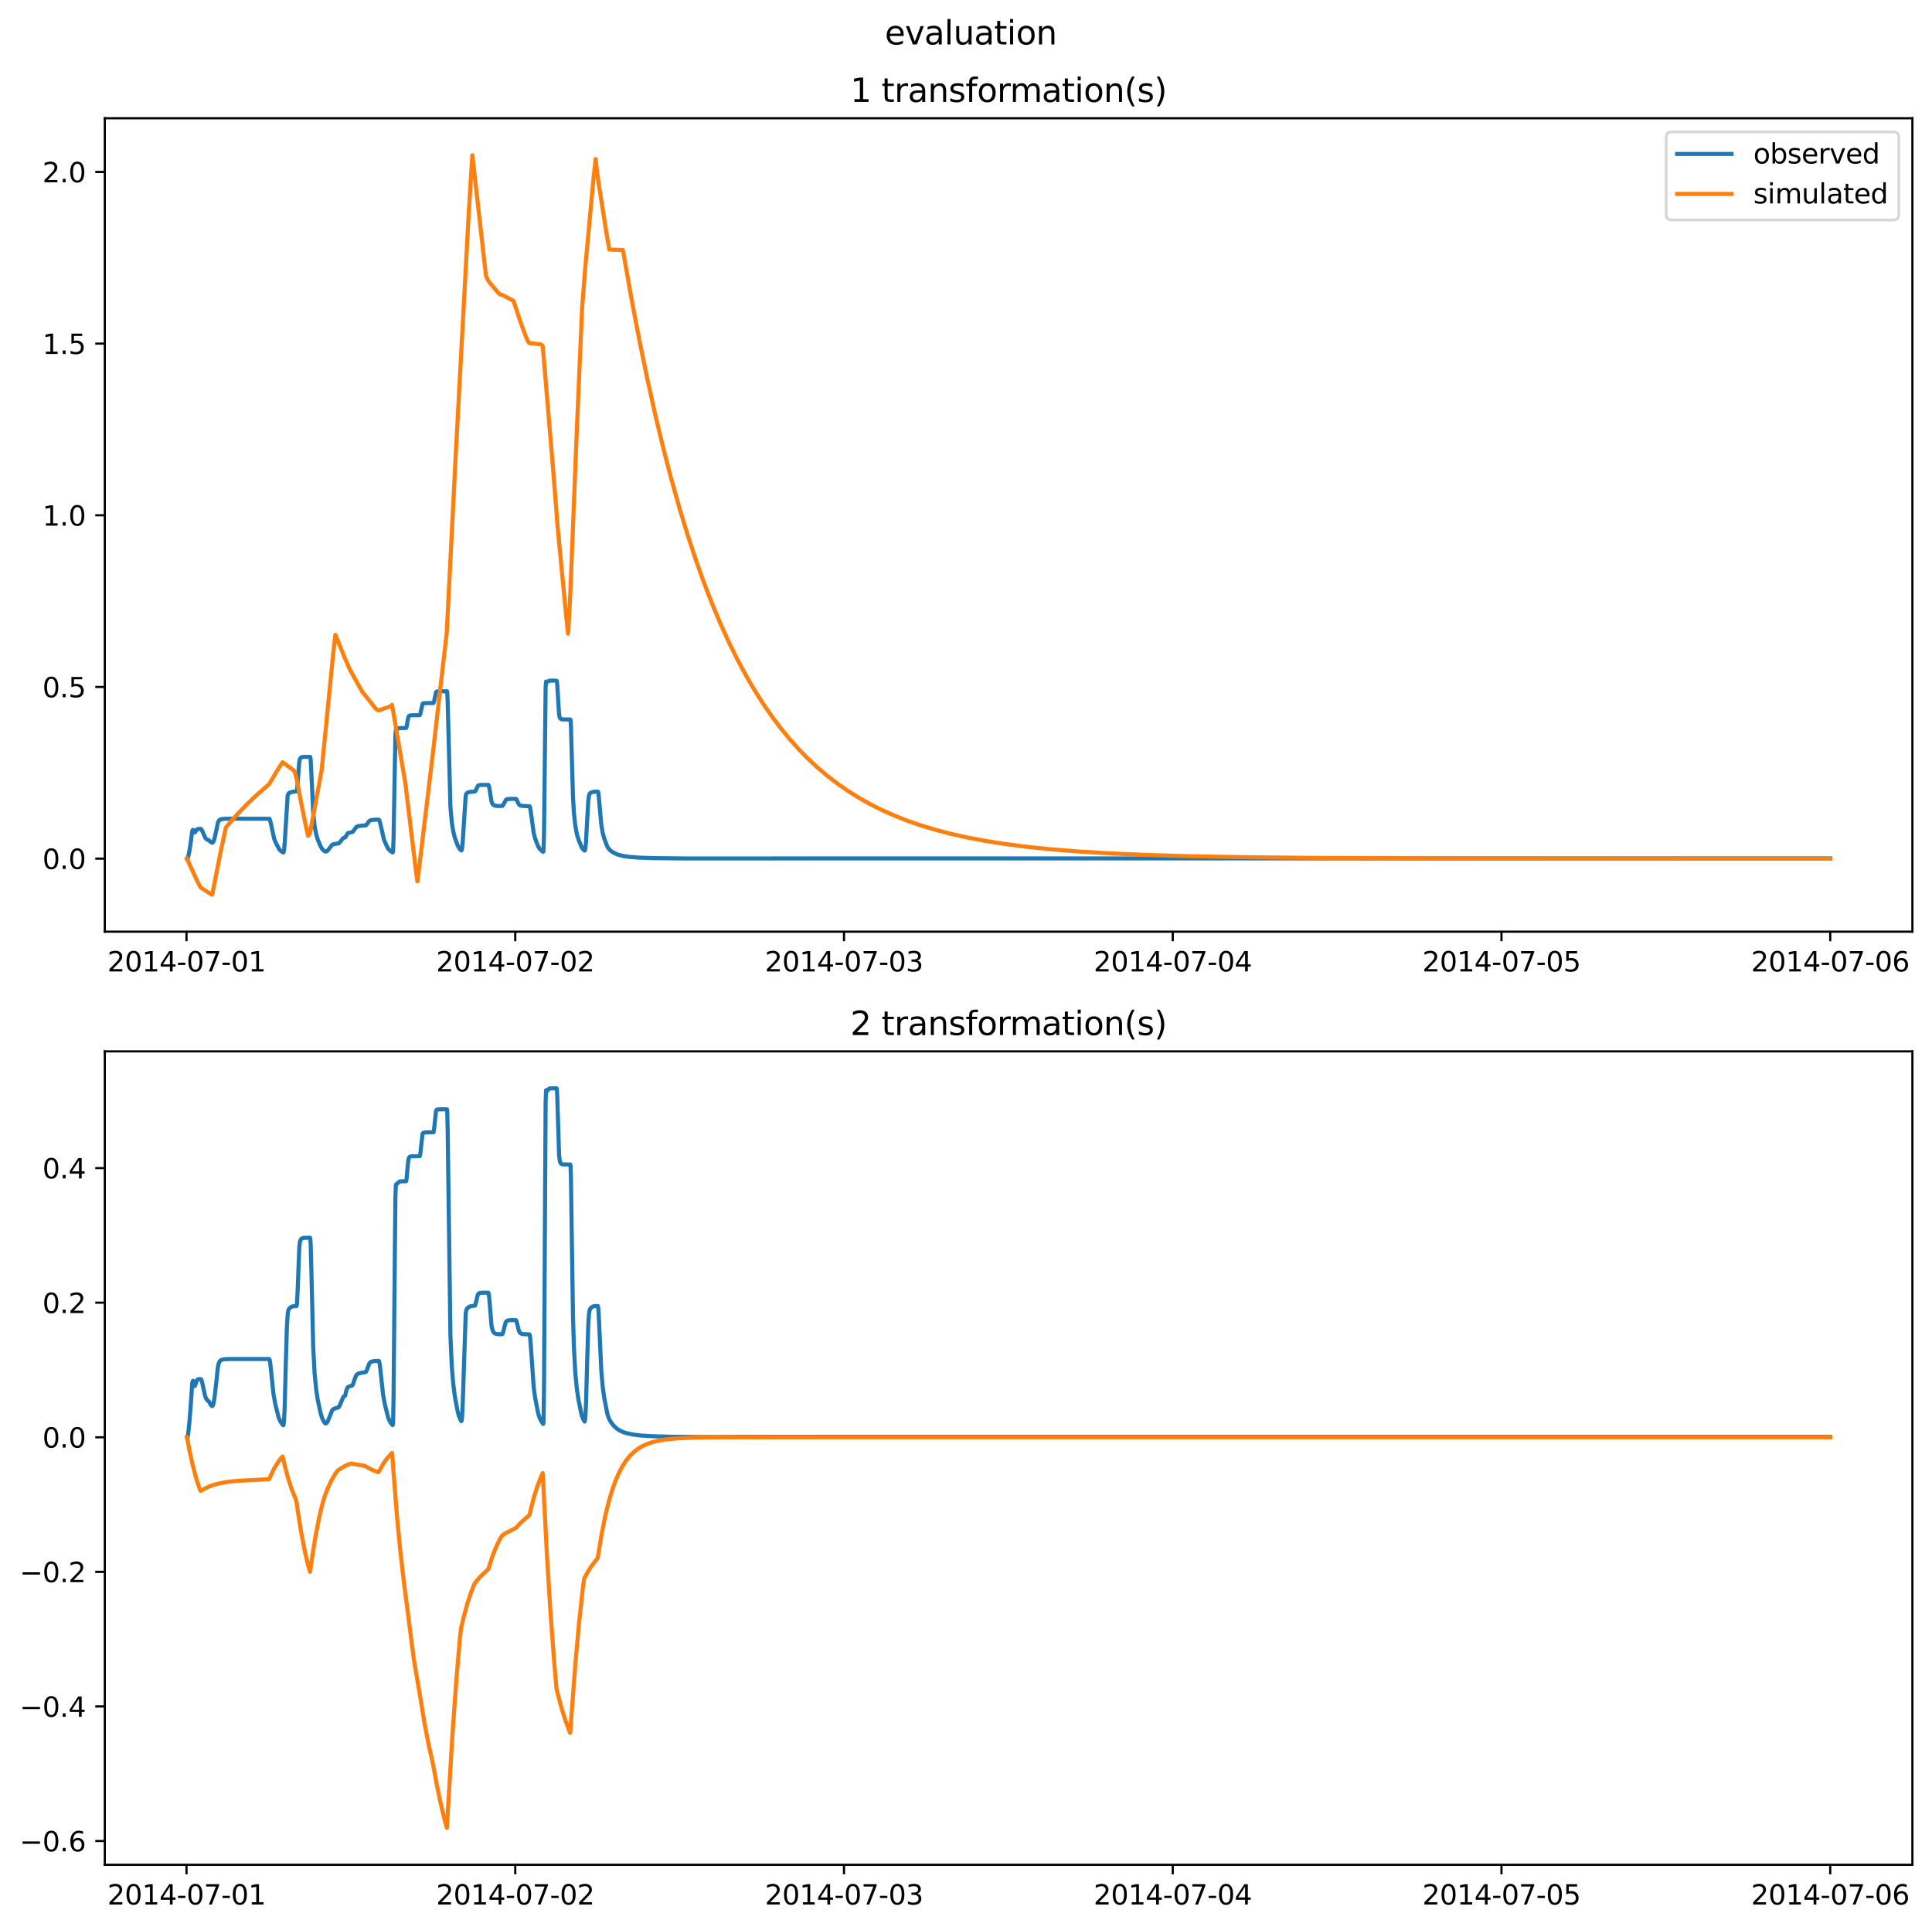 <?xml version="1.0" encoding="utf-8" standalone="no"?>
<!DOCTYPE svg PUBLIC "-//W3C//DTD SVG 1.1//EN"
  "http://www.w3.org/Graphics/SVG/1.1/DTD/svg11.dtd">
<svg xmlns:xlink="http://www.w3.org/1999/xlink" width="709.436pt" height="708.798pt" viewBox="0 0 709.436 708.798" xmlns="http://www.w3.org/2000/svg" version="1.1">
 <defs>
  <style type="text/css">*{stroke-linejoin: round; stroke-linecap: butt}</style>
 </defs>
 <g id="figure_1">
  <g id="patch_1">
   <path d="M 0 708.798 
L 709.436 708.798 
L 709.436 0 
L 0 0 
z
" style="fill: #ffffff"/>
  </g>
  <g id="axes_1">
   <g id="patch_2">
    <path d="M 38.483 342.2 
L 702.236 342.2 
L 702.236 43.44 
L 38.483 43.44 
z
" style="fill: #ffffff"/>
   </g>
   <g id="matplotlib.axis_1">
    <g id="xtick_1">
     <g id="line2d_1">
      <defs>
       <path id="m467fb82756" d="M 0 0 
L 0 3.5 
" style="stroke: #000000; stroke-width: 0.8"/>
      </defs>
      <g>
       <use xlink:href="#m467fb82756" x="68.486" y="342.2" style="stroke: #000000; stroke-width: 0.8"/>
      </g>
     </g>
     <g id="text_1">
      <!-- 2014-07-01 -->
      <g transform="translate(39.428 356.798) scale(0.1 -0.1)">
       <defs>
        <path id="DejaVuSans-32" d="M 1228 531 
L 3431 531 
L 3431 0 
L 469 0 
L 469 531 
Q 828 903 1448 1529 
Q 2069 2156 2228 2338 
Q 2531 2678 2651 2914 
Q 2772 3150 2772 3378 
Q 2772 3750 2511 3984 
Q 2250 4219 1831 4219 
Q 1534 4219 1204 4116 
Q 875 4013 500 3803 
L 500 4441 
Q 881 4594 1212 4672 
Q 1544 4750 1819 4750 
Q 2544 4750 2975 4387 
Q 3406 4025 3406 3419 
Q 3406 3131 3298 2873 
Q 3191 2616 2906 2266 
Q 2828 2175 2409 1742 
Q 1991 1309 1228 531 
z
" transform="scale(0.016)"/>
        <path id="DejaVuSans-30" d="M 2034 4250 
Q 1547 4250 1301 3770 
Q 1056 3291 1056 2328 
Q 1056 1369 1301 889 
Q 1547 409 2034 409 
Q 2525 409 2770 889 
Q 3016 1369 3016 2328 
Q 3016 3291 2770 3770 
Q 2525 4250 2034 4250 
z
M 2034 4750 
Q 2819 4750 3233 4129 
Q 3647 3509 3647 2328 
Q 3647 1150 3233 529 
Q 2819 -91 2034 -91 
Q 1250 -91 836 529 
Q 422 1150 422 2328 
Q 422 3509 836 4129 
Q 1250 4750 2034 4750 
z
" transform="scale(0.016)"/>
        <path id="DejaVuSans-31" d="M 794 531 
L 1825 531 
L 1825 4091 
L 703 3866 
L 703 4441 
L 1819 4666 
L 2450 4666 
L 2450 531 
L 3481 531 
L 3481 0 
L 794 0 
L 794 531 
z
" transform="scale(0.016)"/>
        <path id="DejaVuSans-34" d="M 2419 4116 
L 825 1625 
L 2419 1625 
L 2419 4116 
z
M 2253 4666 
L 3047 4666 
L 3047 1625 
L 3713 1625 
L 3713 1100 
L 3047 1100 
L 3047 0 
L 2419 0 
L 2419 1100 
L 313 1100 
L 313 1709 
L 2253 4666 
z
" transform="scale(0.016)"/>
        <path id="DejaVuSans-2d" d="M 313 2009 
L 1997 2009 
L 1997 1497 
L 313 1497 
L 313 2009 
z
" transform="scale(0.016)"/>
        <path id="DejaVuSans-37" d="M 525 4666 
L 3525 4666 
L 3525 4397 
L 1831 0 
L 1172 0 
L 2766 4134 
L 525 4134 
L 525 4666 
z
" transform="scale(0.016)"/>
       </defs>
       <use xlink:href="#DejaVuSans-32"/>
       <use xlink:href="#DejaVuSans-30" x="63.623"/>
       <use xlink:href="#DejaVuSans-31" x="127.246"/>
       <use xlink:href="#DejaVuSans-34" x="190.869"/>
       <use xlink:href="#DejaVuSans-2d" x="254.492"/>
       <use xlink:href="#DejaVuSans-30" x="290.576"/>
       <use xlink:href="#DejaVuSans-37" x="354.199"/>
       <use xlink:href="#DejaVuSans-2d" x="417.822"/>
       <use xlink:href="#DejaVuSans-30" x="453.906"/>
       <use xlink:href="#DejaVuSans-31" x="517.529"/>
      </g>
     </g>
    </g>
    <g id="xtick_2">
     <g id="line2d_2">
      <g>
       <use xlink:href="#m467fb82756" x="189.202" y="342.2" style="stroke: #000000; stroke-width: 0.8"/>
      </g>
     </g>
     <g id="text_2">
      <!-- 2014-07-02 -->
      <g transform="translate(160.144 356.798) scale(0.1 -0.1)">
       <use xlink:href="#DejaVuSans-32"/>
       <use xlink:href="#DejaVuSans-30" x="63.623"/>
       <use xlink:href="#DejaVuSans-31" x="127.246"/>
       <use xlink:href="#DejaVuSans-34" x="190.869"/>
       <use xlink:href="#DejaVuSans-2d" x="254.492"/>
       <use xlink:href="#DejaVuSans-30" x="290.576"/>
       <use xlink:href="#DejaVuSans-37" x="354.199"/>
       <use xlink:href="#DejaVuSans-2d" x="417.822"/>
       <use xlink:href="#DejaVuSans-30" x="453.906"/>
       <use xlink:href="#DejaVuSans-32" x="517.529"/>
      </g>
     </g>
    </g>
    <g id="xtick_3">
     <g id="line2d_3">
      <g>
       <use xlink:href="#m467fb82756" x="309.918" y="342.2" style="stroke: #000000; stroke-width: 0.8"/>
      </g>
     </g>
     <g id="text_3">
      <!-- 2014-07-03 -->
      <g transform="translate(280.86 356.798) scale(0.1 -0.1)">
       <defs>
        <path id="DejaVuSans-33" d="M 2597 2516 
Q 3050 2419 3304 2112 
Q 3559 1806 3559 1356 
Q 3559 666 3084 287 
Q 2609 -91 1734 -91 
Q 1441 -91 1130 -33 
Q 819 25 488 141 
L 488 750 
Q 750 597 1062 519 
Q 1375 441 1716 441 
Q 2309 441 2620 675 
Q 2931 909 2931 1356 
Q 2931 1769 2642 2001 
Q 2353 2234 1838 2234 
L 1294 2234 
L 1294 2753 
L 1863 2753 
Q 2328 2753 2575 2939 
Q 2822 3125 2822 3475 
Q 2822 3834 2567 4026 
Q 2313 4219 1838 4219 
Q 1578 4219 1281 4162 
Q 984 4106 628 3988 
L 628 4550 
Q 988 4650 1302 4700 
Q 1616 4750 1894 4750 
Q 2613 4750 3031 4423 
Q 3450 4097 3450 3541 
Q 3450 3153 3228 2886 
Q 3006 2619 2597 2516 
z
" transform="scale(0.016)"/>
       </defs>
       <use xlink:href="#DejaVuSans-32"/>
       <use xlink:href="#DejaVuSans-30" x="63.623"/>
       <use xlink:href="#DejaVuSans-31" x="127.246"/>
       <use xlink:href="#DejaVuSans-34" x="190.869"/>
       <use xlink:href="#DejaVuSans-2d" x="254.492"/>
       <use xlink:href="#DejaVuSans-30" x="290.576"/>
       <use xlink:href="#DejaVuSans-37" x="354.199"/>
       <use xlink:href="#DejaVuSans-2d" x="417.822"/>
       <use xlink:href="#DejaVuSans-30" x="453.906"/>
       <use xlink:href="#DejaVuSans-33" x="517.529"/>
      </g>
     </g>
    </g>
    <g id="xtick_4">
     <g id="line2d_4">
      <g>
       <use xlink:href="#m467fb82756" x="430.634" y="342.2" style="stroke: #000000; stroke-width: 0.8"/>
      </g>
     </g>
     <g id="text_4">
      <!-- 2014-07-04 -->
      <g transform="translate(401.576 356.798) scale(0.1 -0.1)">
       <use xlink:href="#DejaVuSans-32"/>
       <use xlink:href="#DejaVuSans-30" x="63.623"/>
       <use xlink:href="#DejaVuSans-31" x="127.246"/>
       <use xlink:href="#DejaVuSans-34" x="190.869"/>
       <use xlink:href="#DejaVuSans-2d" x="254.492"/>
       <use xlink:href="#DejaVuSans-30" x="290.576"/>
       <use xlink:href="#DejaVuSans-37" x="354.199"/>
       <use xlink:href="#DejaVuSans-2d" x="417.822"/>
       <use xlink:href="#DejaVuSans-30" x="453.906"/>
       <use xlink:href="#DejaVuSans-34" x="517.529"/>
      </g>
     </g>
    </g>
    <g id="xtick_5">
     <g id="line2d_5">
      <g>
       <use xlink:href="#m467fb82756" x="551.35" y="342.2" style="stroke: #000000; stroke-width: 0.8"/>
      </g>
     </g>
     <g id="text_5">
      <!-- 2014-07-05 -->
      <g transform="translate(522.292 356.798) scale(0.1 -0.1)">
       <defs>
        <path id="DejaVuSans-35" d="M 691 4666 
L 3169 4666 
L 3169 4134 
L 1269 4134 
L 1269 2991 
Q 1406 3038 1543 3061 
Q 1681 3084 1819 3084 
Q 2600 3084 3056 2656 
Q 3513 2228 3513 1497 
Q 3513 744 3044 326 
Q 2575 -91 1722 -91 
Q 1428 -91 1123 -41 
Q 819 9 494 109 
L 494 744 
Q 775 591 1075 516 
Q 1375 441 1709 441 
Q 2250 441 2565 725 
Q 2881 1009 2881 1497 
Q 2881 1984 2565 2268 
Q 2250 2553 1709 2553 
Q 1456 2553 1204 2497 
Q 953 2441 691 2322 
L 691 4666 
z
" transform="scale(0.016)"/>
       </defs>
       <use xlink:href="#DejaVuSans-32"/>
       <use xlink:href="#DejaVuSans-30" x="63.623"/>
       <use xlink:href="#DejaVuSans-31" x="127.246"/>
       <use xlink:href="#DejaVuSans-34" x="190.869"/>
       <use xlink:href="#DejaVuSans-2d" x="254.492"/>
       <use xlink:href="#DejaVuSans-30" x="290.576"/>
       <use xlink:href="#DejaVuSans-37" x="354.199"/>
       <use xlink:href="#DejaVuSans-2d" x="417.822"/>
       <use xlink:href="#DejaVuSans-30" x="453.906"/>
       <use xlink:href="#DejaVuSans-35" x="517.529"/>
      </g>
     </g>
    </g>
    <g id="xtick_6">
     <g id="line2d_6">
      <g>
       <use xlink:href="#m467fb82756" x="672.066" y="342.2" style="stroke: #000000; stroke-width: 0.8"/>
      </g>
     </g>
     <g id="text_6">
      <!-- 2014-07-06 -->
      <g transform="translate(643.008 356.798) scale(0.1 -0.1)">
       <defs>
        <path id="DejaVuSans-36" d="M 2113 2584 
Q 1688 2584 1439 2293 
Q 1191 2003 1191 1497 
Q 1191 994 1439 701 
Q 1688 409 2113 409 
Q 2538 409 2786 701 
Q 3034 994 3034 1497 
Q 3034 2003 2786 2293 
Q 2538 2584 2113 2584 
z
M 3366 4563 
L 3366 3988 
Q 3128 4100 2886 4159 
Q 2644 4219 2406 4219 
Q 1781 4219 1451 3797 
Q 1122 3375 1075 2522 
Q 1259 2794 1537 2939 
Q 1816 3084 2150 3084 
Q 2853 3084 3261 2657 
Q 3669 2231 3669 1497 
Q 3669 778 3244 343 
Q 2819 -91 2113 -91 
Q 1303 -91 875 529 
Q 447 1150 447 2328 
Q 447 3434 972 4092 
Q 1497 4750 2381 4750 
Q 2619 4750 2861 4703 
Q 3103 4656 3366 4563 
z
" transform="scale(0.016)"/>
       </defs>
       <use xlink:href="#DejaVuSans-32"/>
       <use xlink:href="#DejaVuSans-30" x="63.623"/>
       <use xlink:href="#DejaVuSans-31" x="127.246"/>
       <use xlink:href="#DejaVuSans-34" x="190.869"/>
       <use xlink:href="#DejaVuSans-2d" x="254.492"/>
       <use xlink:href="#DejaVuSans-30" x="290.576"/>
       <use xlink:href="#DejaVuSans-37" x="354.199"/>
       <use xlink:href="#DejaVuSans-2d" x="417.822"/>
       <use xlink:href="#DejaVuSans-30" x="453.906"/>
       <use xlink:href="#DejaVuSans-36" x="517.529"/>
      </g>
     </g>
    </g>
   </g>
   <g id="matplotlib.axis_2">
    <g id="ytick_1">
     <g id="line2d_7">
      <defs>
       <path id="md03dab0f2f" d="M 0 0 
L -3.5 0 
" style="stroke: #000000; stroke-width: 0.8"/>
      </defs>
      <g>
       <use xlink:href="#md03dab0f2f" x="38.483" y="315.36" style="stroke: #000000; stroke-width: 0.8"/>
      </g>
     </g>
     <g id="text_7">
      <!-- 0.0 -->
      <g transform="translate(15.58 319.16) scale(0.1 -0.1)">
       <defs>
        <path id="DejaVuSans-2e" d="M 684 794 
L 1344 794 
L 1344 0 
L 684 0 
L 684 794 
z
" transform="scale(0.016)"/>
       </defs>
       <use xlink:href="#DejaVuSans-30"/>
       <use xlink:href="#DejaVuSans-2e" x="63.623"/>
       <use xlink:href="#DejaVuSans-30" x="95.41"/>
      </g>
     </g>
    </g>
    <g id="ytick_2">
     <g id="line2d_8">
      <g>
       <use xlink:href="#md03dab0f2f" x="38.483" y="252.31" style="stroke: #000000; stroke-width: 0.8"/>
      </g>
     </g>
     <g id="text_8">
      <!-- 0.5 -->
      <g transform="translate(15.58 256.109) scale(0.1 -0.1)">
       <use xlink:href="#DejaVuSans-30"/>
       <use xlink:href="#DejaVuSans-2e" x="63.623"/>
       <use xlink:href="#DejaVuSans-35" x="95.41"/>
      </g>
     </g>
    </g>
    <g id="ytick_3">
     <g id="line2d_9">
      <g>
       <use xlink:href="#md03dab0f2f" x="38.483" y="189.259" style="stroke: #000000; stroke-width: 0.8"/>
      </g>
     </g>
     <g id="text_9">
      <!-- 1.0 -->
      <g transform="translate(15.58 193.059) scale(0.1 -0.1)">
       <use xlink:href="#DejaVuSans-31"/>
       <use xlink:href="#DejaVuSans-2e" x="63.623"/>
       <use xlink:href="#DejaVuSans-30" x="95.41"/>
      </g>
     </g>
    </g>
    <g id="ytick_4">
     <g id="line2d_10">
      <g>
       <use xlink:href="#md03dab0f2f" x="38.483" y="126.209" style="stroke: #000000; stroke-width: 0.8"/>
      </g>
     </g>
     <g id="text_10">
      <!-- 1.5 -->
      <g transform="translate(15.58 130.008) scale(0.1 -0.1)">
       <use xlink:href="#DejaVuSans-31"/>
       <use xlink:href="#DejaVuSans-2e" x="63.623"/>
       <use xlink:href="#DejaVuSans-35" x="95.41"/>
      </g>
     </g>
    </g>
    <g id="ytick_5">
     <g id="line2d_11">
      <g>
       <use xlink:href="#md03dab0f2f" x="38.483" y="63.158" style="stroke: #000000; stroke-width: 0.8"/>
      </g>
     </g>
     <g id="text_11">
      <!-- 2.0 -->
      <g transform="translate(15.58 66.957) scale(0.1 -0.1)">
       <use xlink:href="#DejaVuSans-32"/>
       <use xlink:href="#DejaVuSans-2e" x="63.623"/>
       <use xlink:href="#DejaVuSans-30" x="95.41"/>
      </g>
     </g>
    </g>
   </g>
   <g id="line2d_12">
    <path d="M 68.653 315.36 
L 68.905 315.33 
L 69.073 314.872 
L 69.576 312.39 
L 70.079 309.13 
L 70.582 305.218 
L 70.833 304.788 
L 71.001 304.896 
L 71.42 305.616 
L 71.588 305.736 
L 72.342 304.623 
L 72.845 304.477 
L 73.767 304.463 
L 74.019 304.679 
L 74.438 305.544 
L 75.36 307.69 
L 75.863 308.255 
L 76.45 308.537 
L 76.785 308.707 
L 77.456 309.345 
L 77.959 309.519 
L 78.21 309.357 
L 78.462 308.88 
L 78.797 307.801 
L 79.551 304.444 
L 79.971 302.32 
L 80.306 301.521 
L 80.725 301.093 
L 81.312 300.871 
L 82.402 300.737 
L 85.168 300.698 
L 98.916 300.732 
L 99.084 300.998 
L 99.419 302.259 
L 100.677 308.089 
L 101.264 309.544 
L 102.605 312.048 
L 103.443 312.784 
L 104.03 313.109 
L 104.198 312.823 
L 104.365 311.795 
L 104.617 308.372 
L 105.623 292.326 
L 105.874 291.551 
L 106.293 291.177 
L 107.299 290.851 
L 108.976 290.619 
L 109.144 289.671 
L 109.479 285.107 
L 109.898 279.816 
L 110.15 278.689 
L 110.485 278.263 
L 111.072 278.047 
L 112.078 277.975 
L 113.922 278.027 
L 114.09 279.233 
L 114.341 284.15 
L 115.012 298.44 
L 115.515 303.336 
L 116.102 306.424 
L 116.688 308.389 
L 117.694 310.772 
L 118.281 311.777 
L 118.952 312.472 
L 119.455 312.762 
L 119.874 312.717 
L 120.293 312.44 
L 120.796 311.816 
L 121.886 310.356 
L 122.473 310.066 
L 123.395 309.909 
L 124.401 309.741 
L 124.82 309.305 
L 125.994 307.85 
L 126.497 307.643 
L 126.748 307.57 
L 127.754 305.965 
L 128.425 305.806 
L 129.431 305.602 
L 129.85 305.106 
L 130.856 303.73 
L 131.443 303.46 
L 132.532 303.3 
L 134.377 303.128 
L 134.796 302.628 
L 135.55 301.585 
L 136.053 301.286 
L 136.808 301.127 
L 138.484 301.052 
L 139.155 301.082 
L 139.323 301.335 
L 139.658 302.535 
L 140.999 308.41 
L 141.754 310.157 
L 142.424 311.54 
L 143.011 312.256 
L 143.933 312.975 
L 144.185 313.084 
L 144.269 312.911 
L 144.352 312.244 
L 144.52 307.794 
L 144.855 288.395 
L 145.191 270.327 
L 145.358 268.16 
L 145.526 267.915 
L 145.778 267.857 
L 146.532 267.462 
L 147.454 267.401 
L 149.131 267.377 
L 149.298 266.998 
L 149.634 264.922 
L 149.969 263.308 
L 150.221 262.921 
L 150.64 262.751 
L 151.646 262.696 
L 154.161 262.673 
L 154.328 262.269 
L 155.167 258.471 
L 155.586 258.284 
L 156.592 258.231 
L 159.19 258.21 
L 159.358 257.779 
L 160.113 254.192 
L 160.448 253.968 
L 161.286 253.906 
L 164.136 253.905 
L 164.22 254.112 
L 164.388 257.81 
L 165.394 296.244 
L 165.897 301.992 
L 166.4 305.192 
L 166.987 307.594 
L 167.993 310.39 
L 168.496 311.374 
L 169.166 312.183 
L 169.418 312.347 
L 169.502 312.28 
L 169.669 311.653 
L 169.921 308.977 
L 171.011 292.158 
L 171.262 291.474 
L 171.597 291.185 
L 172.52 290.851 
L 173.609 290.774 
L 174.448 290.683 
L 174.699 290.279 
L 175.537 288.566 
L 175.957 288.371 
L 176.963 288.283 
L 179.31 288.28 
L 179.477 288.519 
L 179.729 289.68 
L 180.483 294.421 
L 180.819 295.221 
L 181.238 295.683 
L 181.825 295.934 
L 182.831 296.047 
L 184.507 296.002 
L 184.759 295.662 
L 185.849 293.682 
L 186.352 293.504 
L 187.441 293.414 
L 189.453 293.424 
L 189.705 293.693 
L 190.208 294.83 
L 190.627 295.537 
L 191.046 295.841 
L 191.717 296.002 
L 193.226 296.067 
L 194.483 296.144 
L 194.651 296.621 
L 194.902 298.126 
L 195.992 306.062 
L 196.495 307.95 
L 197.585 310.826 
L 198.172 311.757 
L 198.842 312.435 
L 199.429 312.86 
L 199.513 312.813 
L 199.597 312.268 
L 199.764 306.119 
L 200.016 283.248 
L 200.351 252.666 
L 200.519 250.324 
L 200.687 250.422 
L 200.854 250.486 
L 201.776 250 
L 203.537 249.977 
L 204.459 250.068 
L 204.627 251.488 
L 205.297 262.468 
L 205.549 263.556 
L 205.884 264.021 
L 206.303 264.186 
L 207.309 264.242 
L 209.405 264.246 
L 209.489 264.378 
L 209.656 266.709 
L 209.992 278.978 
L 210.411 292.832 
L 210.746 298.517 
L 211.249 303.278 
L 211.836 306.378 
L 212.423 308.35 
L 213.596 311.259 
L 214.267 312.107 
L 214.686 312.419 
L 214.77 312.353 
L 214.938 311.725 
L 215.189 309.051 
L 215.608 301.177 
L 216.028 294.131 
L 216.279 292.175 
L 216.531 291.491 
L 216.866 291.182 
L 217.704 290.862 
L 218.71 290.773 
L 219.548 290.78 
L 219.632 290.917 
L 219.8 291.831 
L 220.135 295.5 
L 220.806 302.93 
L 221.309 305.869 
L 221.896 308.047 
L 223.069 311.079 
L 223.74 311.996 
L 224.578 312.715 
L 225.752 313.41 
L 227.093 313.954 
L 228.854 314.399 
L 231.033 314.715 
L 234.554 314.994 
L 240.171 315.178 
L 251.823 315.299 
L 276.05 315.299 
L 304.133 315.285 
L 672.066 315.28 
L 672.066 315.28 
" clip-path="url(#p7f5a922f82)" style="fill: none; stroke: #1f77b4; stroke-width: 1.5; stroke-linecap: square"/>
   </g>
   <g id="line2d_13">
    <path d="M 68.653 315.36 
L 71.755 322.178 
L 73.599 325.923 
L 75.36 327.076 
L 77.875 328.62 
L 78.042 328.044 
L 80.977 313.08 
L 82.905 304.004 
L 83.575 303.167 
L 86.928 299.314 
L 90.366 295.705 
L 93.886 292.335 
L 97.491 289.196 
L 98.832 287.982 
L 102.353 282.095 
L 103.778 279.95 
L 104.701 280.645 
L 108.054 283.098 
L 108.808 285.517 
L 110.904 296.476 
L 113.084 306.99 
L 113.419 306.658 
L 113.754 306.308 
L 113.922 305.524 
L 117.443 286.514 
L 118.113 282.851 
L 122.305 240.56 
L 123.143 233.15 
L 123.395 233.671 
L 126.58 241.605 
L 128.425 245.788 
L 130.101 248.867 
L 133.119 254.252 
L 133.79 255.028 
L 134.544 255.99 
L 137.814 260.066 
L 138.4 260.642 
L 139.071 260.913 
L 143.43 259.396 
L 143.933 258.919 
L 144.017 259.133 
L 145.358 267.04 
L 148.879 287.893 
L 149.718 294.994 
L 152.652 319.121 
L 153.238 323.666 
L 153.322 323.654 
L 159.023 276.134 
L 160.448 263.644 
L 164.053 232.29 
L 164.472 223.998 
L 167.406 165.888 
L 172.1 78.637 
L 173.442 57.02 
L 173.861 60.649 
L 178.388 100.799 
L 178.639 101.726 
L 179.394 103.304 
L 182.914 107.487 
L 183.585 108.126 
L 184.507 108.365 
L 188.531 110.454 
L 191.13 118.262 
L 193.561 124.831 
L 194.315 126.014 
L 195.405 126.108 
L 198.675 126.506 
L 199.261 127.074 
L 199.429 128.748 
L 203.034 171.476 
L 203.872 181.967 
L 204.71 192.955 
L 207.645 223.663 
L 208.567 232.731 
L 208.65 232.458 
L 209.405 218.419 
L 211.668 161.452 
L 213.764 112.779 
L 214.938 97.937 
L 217.872 66.231 
L 218.71 58.394 
L 219.297 63.563 
L 219.8 67.194 
L 222.734 85.813 
L 223.74 91.626 
L 223.991 91.675 
L 228.686 91.813 
L 228.854 92.491 
L 231.788 109.212 
L 234.722 124.678 
L 237.656 138.983 
L 240.59 152.216 
L 243.524 164.455 
L 246.458 175.777 
L 249.476 186.536 
L 252.494 196.466 
L 255.512 205.631 
L 258.53 214.089 
L 261.548 221.895 
L 264.565 229.099 
L 267.667 235.926 
L 270.769 242.212 
L 273.871 248 
L 276.972 253.331 
L 280.158 258.367 
L 283.344 262.994 
L 286.613 267.352 
L 289.882 271.348 
L 293.236 275.101 
L 296.673 278.616 
L 300.193 281.898 
L 303.798 284.956 
L 307.487 287.795 
L 311.343 290.48 
L 315.283 292.954 
L 319.391 295.271 
L 323.666 297.429 
L 328.193 299.462 
L 332.887 301.327 
L 337.917 303.083 
L 343.199 304.691 
L 348.899 306.191 
L 355.019 307.568 
L 361.641 308.825 
L 368.851 309.965 
L 376.815 310.994 
L 385.701 311.913 
L 395.676 312.716 
L 407.161 313.411 
L 420.658 313.999 
L 437.005 314.479 
L 457.627 314.851 
L 485.543 315.118 
L 528.38 315.283 
L 616.235 315.353 
L 672.066 315.359 
L 672.066 315.359 
" clip-path="url(#p7f5a922f82)" style="fill: none; stroke: #ff7f0e; stroke-width: 1.5; stroke-linecap: square"/>
   </g>
   <g id="patch_3">
    <path d="M 38.483 342.2 
L 38.483 43.44 
" style="fill: none; stroke: #000000; stroke-width: 0.8; stroke-linejoin: miter; stroke-linecap: square"/>
   </g>
   <g id="patch_4">
    <path d="M 702.236 342.2 
L 702.236 43.44 
" style="fill: none; stroke: #000000; stroke-width: 0.8; stroke-linejoin: miter; stroke-linecap: square"/>
   </g>
   <g id="patch_5">
    <path d="M 38.483 342.2 
L 702.236 342.2 
" style="fill: none; stroke: #000000; stroke-width: 0.8; stroke-linejoin: miter; stroke-linecap: square"/>
   </g>
   <g id="patch_6">
    <path d="M 38.483 43.44 
L 702.236 43.44 
" style="fill: none; stroke: #000000; stroke-width: 0.8; stroke-linejoin: miter; stroke-linecap: square"/>
   </g>
   <g id="text_12">
    <!-- 1 transformation(s) -->
    <g transform="translate(312.245 37.44) scale(0.12 -0.12)">
     <defs>
      <path id="DejaVuSans-20" transform="scale(0.016)"/>
      <path id="DejaVuSans-74" d="M 1172 4494 
L 1172 3500 
L 2356 3500 
L 2356 3053 
L 1172 3053 
L 1172 1153 
Q 1172 725 1289 603 
Q 1406 481 1766 481 
L 2356 481 
L 2356 0 
L 1766 0 
Q 1100 0 847 248 
Q 594 497 594 1153 
L 594 3053 
L 172 3053 
L 172 3500 
L 594 3500 
L 594 4494 
L 1172 4494 
z
" transform="scale(0.016)"/>
      <path id="DejaVuSans-72" d="M 2631 2963 
Q 2534 3019 2420 3045 
Q 2306 3072 2169 3072 
Q 1681 3072 1420 2755 
Q 1159 2438 1159 1844 
L 1159 0 
L 581 0 
L 581 3500 
L 1159 3500 
L 1159 2956 
Q 1341 3275 1631 3429 
Q 1922 3584 2338 3584 
Q 2397 3584 2469 3576 
Q 2541 3569 2628 3553 
L 2631 2963 
z
" transform="scale(0.016)"/>
      <path id="DejaVuSans-61" d="M 2194 1759 
Q 1497 1759 1228 1600 
Q 959 1441 959 1056 
Q 959 750 1161 570 
Q 1363 391 1709 391 
Q 2188 391 2477 730 
Q 2766 1069 2766 1631 
L 2766 1759 
L 2194 1759 
z
M 3341 1997 
L 3341 0 
L 2766 0 
L 2766 531 
Q 2569 213 2275 61 
Q 1981 -91 1556 -91 
Q 1019 -91 701 211 
Q 384 513 384 1019 
Q 384 1609 779 1909 
Q 1175 2209 1959 2209 
L 2766 2209 
L 2766 2266 
Q 2766 2663 2505 2880 
Q 2244 3097 1772 3097 
Q 1472 3097 1187 3025 
Q 903 2953 641 2809 
L 641 3341 
Q 956 3463 1253 3523 
Q 1550 3584 1831 3584 
Q 2591 3584 2966 3190 
Q 3341 2797 3341 1997 
z
" transform="scale(0.016)"/>
      <path id="DejaVuSans-6e" d="M 3513 2113 
L 3513 0 
L 2938 0 
L 2938 2094 
Q 2938 2591 2744 2837 
Q 2550 3084 2163 3084 
Q 1697 3084 1428 2787 
Q 1159 2491 1159 1978 
L 1159 0 
L 581 0 
L 581 3500 
L 1159 3500 
L 1159 2956 
Q 1366 3272 1645 3428 
Q 1925 3584 2291 3584 
Q 2894 3584 3203 3211 
Q 3513 2838 3513 2113 
z
" transform="scale(0.016)"/>
      <path id="DejaVuSans-73" d="M 2834 3397 
L 2834 2853 
Q 2591 2978 2328 3040 
Q 2066 3103 1784 3103 
Q 1356 3103 1142 2972 
Q 928 2841 928 2578 
Q 928 2378 1081 2264 
Q 1234 2150 1697 2047 
L 1894 2003 
Q 2506 1872 2764 1633 
Q 3022 1394 3022 966 
Q 3022 478 2636 193 
Q 2250 -91 1575 -91 
Q 1294 -91 989 -36 
Q 684 19 347 128 
L 347 722 
Q 666 556 975 473 
Q 1284 391 1588 391 
Q 1994 391 2212 530 
Q 2431 669 2431 922 
Q 2431 1156 2273 1281 
Q 2116 1406 1581 1522 
L 1381 1569 
Q 847 1681 609 1914 
Q 372 2147 372 2553 
Q 372 3047 722 3315 
Q 1072 3584 1716 3584 
Q 2034 3584 2315 3537 
Q 2597 3491 2834 3397 
z
" transform="scale(0.016)"/>
      <path id="DejaVuSans-66" d="M 2375 4863 
L 2375 4384 
L 1825 4384 
Q 1516 4384 1395 4259 
Q 1275 4134 1275 3809 
L 1275 3500 
L 2222 3500 
L 2222 3053 
L 1275 3053 
L 1275 0 
L 697 0 
L 697 3053 
L 147 3053 
L 147 3500 
L 697 3500 
L 697 3744 
Q 697 4328 969 4595 
Q 1241 4863 1831 4863 
L 2375 4863 
z
" transform="scale(0.016)"/>
      <path id="DejaVuSans-6f" d="M 1959 3097 
Q 1497 3097 1228 2736 
Q 959 2375 959 1747 
Q 959 1119 1226 758 
Q 1494 397 1959 397 
Q 2419 397 2687 759 
Q 2956 1122 2956 1747 
Q 2956 2369 2687 2733 
Q 2419 3097 1959 3097 
z
M 1959 3584 
Q 2709 3584 3137 3096 
Q 3566 2609 3566 1747 
Q 3566 888 3137 398 
Q 2709 -91 1959 -91 
Q 1206 -91 779 398 
Q 353 888 353 1747 
Q 353 2609 779 3096 
Q 1206 3584 1959 3584 
z
" transform="scale(0.016)"/>
      <path id="DejaVuSans-6d" d="M 3328 2828 
Q 3544 3216 3844 3400 
Q 4144 3584 4550 3584 
Q 5097 3584 5394 3201 
Q 5691 2819 5691 2113 
L 5691 0 
L 5113 0 
L 5113 2094 
Q 5113 2597 4934 2840 
Q 4756 3084 4391 3084 
Q 3944 3084 3684 2787 
Q 3425 2491 3425 1978 
L 3425 0 
L 2847 0 
L 2847 2094 
Q 2847 2600 2669 2842 
Q 2491 3084 2119 3084 
Q 1678 3084 1418 2786 
Q 1159 2488 1159 1978 
L 1159 0 
L 581 0 
L 581 3500 
L 1159 3500 
L 1159 2956 
Q 1356 3278 1631 3431 
Q 1906 3584 2284 3584 
Q 2666 3584 2933 3390 
Q 3200 3197 3328 2828 
z
" transform="scale(0.016)"/>
      <path id="DejaVuSans-69" d="M 603 3500 
L 1178 3500 
L 1178 0 
L 603 0 
L 603 3500 
z
M 603 4863 
L 1178 4863 
L 1178 4134 
L 603 4134 
L 603 4863 
z
" transform="scale(0.016)"/>
      <path id="DejaVuSans-28" d="M 1984 4856 
Q 1566 4138 1362 3434 
Q 1159 2731 1159 2009 
Q 1159 1288 1364 580 
Q 1569 -128 1984 -844 
L 1484 -844 
Q 1016 -109 783 600 
Q 550 1309 550 2009 
Q 550 2706 781 3412 
Q 1013 4119 1484 4856 
L 1984 4856 
z
" transform="scale(0.016)"/>
      <path id="DejaVuSans-29" d="M 513 4856 
L 1013 4856 
Q 1481 4119 1714 3412 
Q 1947 2706 1947 2009 
Q 1947 1309 1714 600 
Q 1481 -109 1013 -844 
L 513 -844 
Q 928 -128 1133 580 
Q 1338 1288 1338 2009 
Q 1338 2731 1133 3434 
Q 928 4138 513 4856 
z
" transform="scale(0.016)"/>
     </defs>
     <use xlink:href="#DejaVuSans-31"/>
     <use xlink:href="#DejaVuSans-20" x="63.623"/>
     <use xlink:href="#DejaVuSans-74" x="95.41"/>
     <use xlink:href="#DejaVuSans-72" x="134.619"/>
     <use xlink:href="#DejaVuSans-61" x="175.732"/>
     <use xlink:href="#DejaVuSans-6e" x="237.012"/>
     <use xlink:href="#DejaVuSans-73" x="300.391"/>
     <use xlink:href="#DejaVuSans-66" x="352.49"/>
     <use xlink:href="#DejaVuSans-6f" x="387.695"/>
     <use xlink:href="#DejaVuSans-72" x="448.877"/>
     <use xlink:href="#DejaVuSans-6d" x="488.24"/>
     <use xlink:href="#DejaVuSans-61" x="585.652"/>
     <use xlink:href="#DejaVuSans-74" x="646.932"/>
     <use xlink:href="#DejaVuSans-69" x="686.141"/>
     <use xlink:href="#DejaVuSans-6f" x="713.924"/>
     <use xlink:href="#DejaVuSans-6e" x="775.105"/>
     <use xlink:href="#DejaVuSans-28" x="838.484"/>
     <use xlink:href="#DejaVuSans-73" x="877.498"/>
     <use xlink:href="#DejaVuSans-29" x="929.598"/>
    </g>
   </g>
   <g id="legend_1">
    <g id="patch_7">
     <path d="M 613.843 80.796 
L 695.236 80.796 
Q 697.236 80.796 697.236 78.796 
L 697.236 50.44 
Q 697.236 48.44 695.236 48.44 
L 613.843 48.44 
Q 611.843 48.44 611.843 50.44 
L 611.843 78.796 
Q 611.843 80.796 613.843 80.796 
z
" style="fill: #ffffff; opacity: 0.8; stroke: #cccccc; stroke-linejoin: miter"/>
    </g>
    <g id="line2d_14">
     <path d="M 615.843 56.538 
L 625.843 56.538 
L 635.843 56.538 
" style="fill: none; stroke: #1f77b4; stroke-width: 1.5; stroke-linecap: square"/>
    </g>
    <g id="text_13">
     <!-- observed -->
     <g transform="translate(643.843 60.038) scale(0.1 -0.1)">
      <defs>
       <path id="DejaVuSans-62" d="M 3116 1747 
Q 3116 2381 2855 2742 
Q 2594 3103 2138 3103 
Q 1681 3103 1420 2742 
Q 1159 2381 1159 1747 
Q 1159 1113 1420 752 
Q 1681 391 2138 391 
Q 2594 391 2855 752 
Q 3116 1113 3116 1747 
z
M 1159 2969 
Q 1341 3281 1617 3432 
Q 1894 3584 2278 3584 
Q 2916 3584 3314 3078 
Q 3713 2572 3713 1747 
Q 3713 922 3314 415 
Q 2916 -91 2278 -91 
Q 1894 -91 1617 61 
Q 1341 213 1159 525 
L 1159 0 
L 581 0 
L 581 4863 
L 1159 4863 
L 1159 2969 
z
" transform="scale(0.016)"/>
       <path id="DejaVuSans-65" d="M 3597 1894 
L 3597 1613 
L 953 1613 
Q 991 1019 1311 708 
Q 1631 397 2203 397 
Q 2534 397 2845 478 
Q 3156 559 3463 722 
L 3463 178 
Q 3153 47 2828 -22 
Q 2503 -91 2169 -91 
Q 1331 -91 842 396 
Q 353 884 353 1716 
Q 353 2575 817 3079 
Q 1281 3584 2069 3584 
Q 2775 3584 3186 3129 
Q 3597 2675 3597 1894 
z
M 3022 2063 
Q 3016 2534 2758 2815 
Q 2500 3097 2075 3097 
Q 1594 3097 1305 2825 
Q 1016 2553 972 2059 
L 3022 2063 
z
" transform="scale(0.016)"/>
       <path id="DejaVuSans-76" d="M 191 3500 
L 800 3500 
L 1894 563 
L 2988 3500 
L 3597 3500 
L 2284 0 
L 1503 0 
L 191 3500 
z
" transform="scale(0.016)"/>
       <path id="DejaVuSans-64" d="M 2906 2969 
L 2906 4863 
L 3481 4863 
L 3481 0 
L 2906 0 
L 2906 525 
Q 2725 213 2448 61 
Q 2172 -91 1784 -91 
Q 1150 -91 751 415 
Q 353 922 353 1747 
Q 353 2572 751 3078 
Q 1150 3584 1784 3584 
Q 2172 3584 2448 3432 
Q 2725 3281 2906 2969 
z
M 947 1747 
Q 947 1113 1208 752 
Q 1469 391 1925 391 
Q 2381 391 2643 752 
Q 2906 1113 2906 1747 
Q 2906 2381 2643 2742 
Q 2381 3103 1925 3103 
Q 1469 3103 1208 2742 
Q 947 2381 947 1747 
z
" transform="scale(0.016)"/>
      </defs>
      <use xlink:href="#DejaVuSans-6f"/>
      <use xlink:href="#DejaVuSans-62" x="61.182"/>
      <use xlink:href="#DejaVuSans-73" x="124.658"/>
      <use xlink:href="#DejaVuSans-65" x="176.758"/>
      <use xlink:href="#DejaVuSans-72" x="238.281"/>
      <use xlink:href="#DejaVuSans-76" x="279.395"/>
      <use xlink:href="#DejaVuSans-65" x="338.574"/>
      <use xlink:href="#DejaVuSans-64" x="400.098"/>
     </g>
    </g>
    <g id="line2d_15">
     <path d="M 615.843 71.217 
L 625.843 71.217 
L 635.843 71.217 
" style="fill: none; stroke: #ff7f0e; stroke-width: 1.5; stroke-linecap: square"/>
    </g>
    <g id="text_14">
     <!-- simulated -->
     <g transform="translate(643.843 74.717) scale(0.1 -0.1)">
      <defs>
       <path id="DejaVuSans-75" d="M 544 1381 
L 544 3500 
L 1119 3500 
L 1119 1403 
Q 1119 906 1312 657 
Q 1506 409 1894 409 
Q 2359 409 2629 706 
Q 2900 1003 2900 1516 
L 2900 3500 
L 3475 3500 
L 3475 0 
L 2900 0 
L 2900 538 
Q 2691 219 2414 64 
Q 2138 -91 1772 -91 
Q 1169 -91 856 284 
Q 544 659 544 1381 
z
M 1991 3584 
L 1991 3584 
z
" transform="scale(0.016)"/>
       <path id="DejaVuSans-6c" d="M 603 4863 
L 1178 4863 
L 1178 0 
L 603 0 
L 603 4863 
z
" transform="scale(0.016)"/>
      </defs>
      <use xlink:href="#DejaVuSans-73"/>
      <use xlink:href="#DejaVuSans-69" x="52.1"/>
      <use xlink:href="#DejaVuSans-6d" x="79.883"/>
      <use xlink:href="#DejaVuSans-75" x="177.295"/>
      <use xlink:href="#DejaVuSans-6c" x="240.674"/>
      <use xlink:href="#DejaVuSans-61" x="268.457"/>
      <use xlink:href="#DejaVuSans-74" x="329.736"/>
      <use xlink:href="#DejaVuSans-65" x="368.945"/>
      <use xlink:href="#DejaVuSans-64" x="430.469"/>
     </g>
    </g>
   </g>
  </g>
  <g id="axes_2">
   <g id="patch_8">
    <path d="M 38.483 684.92 
L 702.236 684.92 
L 702.236 386.16 
L 38.483 386.16 
z
" style="fill: #ffffff"/>
   </g>
   <g id="matplotlib.axis_3">
    <g id="xtick_7">
     <g id="line2d_16">
      <g>
       <use xlink:href="#m467fb82756" x="68.486" y="684.92" style="stroke: #000000; stroke-width: 0.8"/>
      </g>
     </g>
     <g id="text_15">
      <!-- 2014-07-01 -->
      <g transform="translate(39.428 699.518) scale(0.1 -0.1)">
       <use xlink:href="#DejaVuSans-32"/>
       <use xlink:href="#DejaVuSans-30" x="63.623"/>
       <use xlink:href="#DejaVuSans-31" x="127.246"/>
       <use xlink:href="#DejaVuSans-34" x="190.869"/>
       <use xlink:href="#DejaVuSans-2d" x="254.492"/>
       <use xlink:href="#DejaVuSans-30" x="290.576"/>
       <use xlink:href="#DejaVuSans-37" x="354.199"/>
       <use xlink:href="#DejaVuSans-2d" x="417.822"/>
       <use xlink:href="#DejaVuSans-30" x="453.906"/>
       <use xlink:href="#DejaVuSans-31" x="517.529"/>
      </g>
     </g>
    </g>
    <g id="xtick_8">
     <g id="line2d_17">
      <g>
       <use xlink:href="#m467fb82756" x="189.202" y="684.92" style="stroke: #000000; stroke-width: 0.8"/>
      </g>
     </g>
     <g id="text_16">
      <!-- 2014-07-02 -->
      <g transform="translate(160.144 699.518) scale(0.1 -0.1)">
       <use xlink:href="#DejaVuSans-32"/>
       <use xlink:href="#DejaVuSans-30" x="63.623"/>
       <use xlink:href="#DejaVuSans-31" x="127.246"/>
       <use xlink:href="#DejaVuSans-34" x="190.869"/>
       <use xlink:href="#DejaVuSans-2d" x="254.492"/>
       <use xlink:href="#DejaVuSans-30" x="290.576"/>
       <use xlink:href="#DejaVuSans-37" x="354.199"/>
       <use xlink:href="#DejaVuSans-2d" x="417.822"/>
       <use xlink:href="#DejaVuSans-30" x="453.906"/>
       <use xlink:href="#DejaVuSans-32" x="517.529"/>
      </g>
     </g>
    </g>
    <g id="xtick_9">
     <g id="line2d_18">
      <g>
       <use xlink:href="#m467fb82756" x="309.918" y="684.92" style="stroke: #000000; stroke-width: 0.8"/>
      </g>
     </g>
     <g id="text_17">
      <!-- 2014-07-03 -->
      <g transform="translate(280.86 699.518) scale(0.1 -0.1)">
       <use xlink:href="#DejaVuSans-32"/>
       <use xlink:href="#DejaVuSans-30" x="63.623"/>
       <use xlink:href="#DejaVuSans-31" x="127.246"/>
       <use xlink:href="#DejaVuSans-34" x="190.869"/>
       <use xlink:href="#DejaVuSans-2d" x="254.492"/>
       <use xlink:href="#DejaVuSans-30" x="290.576"/>
       <use xlink:href="#DejaVuSans-37" x="354.199"/>
       <use xlink:href="#DejaVuSans-2d" x="417.822"/>
       <use xlink:href="#DejaVuSans-30" x="453.906"/>
       <use xlink:href="#DejaVuSans-33" x="517.529"/>
      </g>
     </g>
    </g>
    <g id="xtick_10">
     <g id="line2d_19">
      <g>
       <use xlink:href="#m467fb82756" x="430.634" y="684.92" style="stroke: #000000; stroke-width: 0.8"/>
      </g>
     </g>
     <g id="text_18">
      <!-- 2014-07-04 -->
      <g transform="translate(401.576 699.518) scale(0.1 -0.1)">
       <use xlink:href="#DejaVuSans-32"/>
       <use xlink:href="#DejaVuSans-30" x="63.623"/>
       <use xlink:href="#DejaVuSans-31" x="127.246"/>
       <use xlink:href="#DejaVuSans-34" x="190.869"/>
       <use xlink:href="#DejaVuSans-2d" x="254.492"/>
       <use xlink:href="#DejaVuSans-30" x="290.576"/>
       <use xlink:href="#DejaVuSans-37" x="354.199"/>
       <use xlink:href="#DejaVuSans-2d" x="417.822"/>
       <use xlink:href="#DejaVuSans-30" x="453.906"/>
       <use xlink:href="#DejaVuSans-34" x="517.529"/>
      </g>
     </g>
    </g>
    <g id="xtick_11">
     <g id="line2d_20">
      <g>
       <use xlink:href="#m467fb82756" x="551.35" y="684.92" style="stroke: #000000; stroke-width: 0.8"/>
      </g>
     </g>
     <g id="text_19">
      <!-- 2014-07-05 -->
      <g transform="translate(522.292 699.518) scale(0.1 -0.1)">
       <use xlink:href="#DejaVuSans-32"/>
       <use xlink:href="#DejaVuSans-30" x="63.623"/>
       <use xlink:href="#DejaVuSans-31" x="127.246"/>
       <use xlink:href="#DejaVuSans-34" x="190.869"/>
       <use xlink:href="#DejaVuSans-2d" x="254.492"/>
       <use xlink:href="#DejaVuSans-30" x="290.576"/>
       <use xlink:href="#DejaVuSans-37" x="354.199"/>
       <use xlink:href="#DejaVuSans-2d" x="417.822"/>
       <use xlink:href="#DejaVuSans-30" x="453.906"/>
       <use xlink:href="#DejaVuSans-35" x="517.529"/>
      </g>
     </g>
    </g>
    <g id="xtick_12">
     <g id="line2d_21">
      <g>
       <use xlink:href="#m467fb82756" x="672.066" y="684.92" style="stroke: #000000; stroke-width: 0.8"/>
      </g>
     </g>
     <g id="text_20">
      <!-- 2014-07-06 -->
      <g transform="translate(643.008 699.518) scale(0.1 -0.1)">
       <use xlink:href="#DejaVuSans-32"/>
       <use xlink:href="#DejaVuSans-30" x="63.623"/>
       <use xlink:href="#DejaVuSans-31" x="127.246"/>
       <use xlink:href="#DejaVuSans-34" x="190.869"/>
       <use xlink:href="#DejaVuSans-2d" x="254.492"/>
       <use xlink:href="#DejaVuSans-30" x="290.576"/>
       <use xlink:href="#DejaVuSans-37" x="354.199"/>
       <use xlink:href="#DejaVuSans-2d" x="417.822"/>
       <use xlink:href="#DejaVuSans-30" x="453.906"/>
       <use xlink:href="#DejaVuSans-36" x="517.529"/>
      </g>
     </g>
    </g>
   </g>
   <g id="matplotlib.axis_4">
    <g id="ytick_6">
     <g id="line2d_22">
      <g>
       <use xlink:href="#md03dab0f2f" x="38.483" y="676.183" style="stroke: #000000; stroke-width: 0.8"/>
      </g>
     </g>
     <g id="text_21">
      <!-- −0.6 -->
      <g transform="translate(7.2 679.982) scale(0.1 -0.1)">
       <defs>
        <path id="DejaVuSans-2212" d="M 678 2272 
L 4684 2272 
L 4684 1741 
L 678 1741 
L 678 2272 
z
" transform="scale(0.016)"/>
       </defs>
       <use xlink:href="#DejaVuSans-2212"/>
       <use xlink:href="#DejaVuSans-30" x="83.789"/>
       <use xlink:href="#DejaVuSans-2e" x="147.412"/>
       <use xlink:href="#DejaVuSans-36" x="179.199"/>
      </g>
     </g>
    </g>
    <g id="ytick_7">
     <g id="line2d_23">
      <g>
       <use xlink:href="#md03dab0f2f" x="38.483" y="626.752" style="stroke: #000000; stroke-width: 0.8"/>
      </g>
     </g>
     <g id="text_22">
      <!-- −0.4 -->
      <g transform="translate(7.2 630.551) scale(0.1 -0.1)">
       <use xlink:href="#DejaVuSans-2212"/>
       <use xlink:href="#DejaVuSans-30" x="83.789"/>
       <use xlink:href="#DejaVuSans-2e" x="147.412"/>
       <use xlink:href="#DejaVuSans-34" x="179.199"/>
      </g>
     </g>
    </g>
    <g id="ytick_8">
     <g id="line2d_24">
      <g>
       <use xlink:href="#md03dab0f2f" x="38.483" y="577.321" style="stroke: #000000; stroke-width: 0.8"/>
      </g>
     </g>
     <g id="text_23">
      <!-- −0.2 -->
      <g transform="translate(7.2 581.12) scale(0.1 -0.1)">
       <use xlink:href="#DejaVuSans-2212"/>
       <use xlink:href="#DejaVuSans-30" x="83.789"/>
       <use xlink:href="#DejaVuSans-2e" x="147.412"/>
       <use xlink:href="#DejaVuSans-32" x="179.199"/>
      </g>
     </g>
    </g>
    <g id="ytick_9">
     <g id="line2d_25">
      <g>
       <use xlink:href="#md03dab0f2f" x="38.483" y="527.89" style="stroke: #000000; stroke-width: 0.8"/>
      </g>
     </g>
     <g id="text_24">
      <!-- 0.0 -->
      <g transform="translate(15.58 531.689) scale(0.1 -0.1)">
       <use xlink:href="#DejaVuSans-30"/>
       <use xlink:href="#DejaVuSans-2e" x="63.623"/>
       <use xlink:href="#DejaVuSans-30" x="95.41"/>
      </g>
     </g>
    </g>
    <g id="ytick_10">
     <g id="line2d_26">
      <g>
       <use xlink:href="#md03dab0f2f" x="38.483" y="478.459" style="stroke: #000000; stroke-width: 0.8"/>
      </g>
     </g>
     <g id="text_25">
      <!-- 0.2 -->
      <g transform="translate(15.58 482.258) scale(0.1 -0.1)">
       <use xlink:href="#DejaVuSans-30"/>
       <use xlink:href="#DejaVuSans-2e" x="63.623"/>
       <use xlink:href="#DejaVuSans-32" x="95.41"/>
      </g>
     </g>
    </g>
    <g id="ytick_11">
     <g id="line2d_27">
      <g>
       <use xlink:href="#md03dab0f2f" x="38.483" y="429.028" style="stroke: #000000; stroke-width: 0.8"/>
      </g>
     </g>
     <g id="text_26">
      <!-- 0.4 -->
      <g transform="translate(15.58 432.827) scale(0.1 -0.1)">
       <use xlink:href="#DejaVuSans-30"/>
       <use xlink:href="#DejaVuSans-2e" x="63.623"/>
       <use xlink:href="#DejaVuSans-34" x="95.41"/>
      </g>
     </g>
    </g>
   </g>
   <g id="line2d_28">
    <path d="M 68.653 527.89 
L 68.905 527.831 
L 69.073 526.934 
L 69.576 522.069 
L 70.079 515.678 
L 70.582 508.011 
L 70.833 507.169 
L 71.001 507.38 
L 71.336 508.492 
L 71.588 509.027 
L 72.342 506.844 
L 72.677 506.61 
L 73.264 506.515 
L 73.851 506.603 
L 74.102 507.215 
L 74.522 509.082 
L 75.276 512.597 
L 75.779 513.833 
L 76.198 514.342 
L 76.785 514.849 
L 77.456 516.099 
L 77.875 516.437 
L 78.042 516.395 
L 78.21 516.124 
L 78.462 515.189 
L 78.797 513.073 
L 79.551 506.495 
L 79.971 502.332 
L 80.306 500.765 
L 80.641 500.039 
L 81.06 499.628 
L 81.647 499.367 
L 82.569 499.212 
L 84.665 499.153 
L 98.832 499.156 
L 99 499.408 
L 99.252 500.783 
L 99.671 504.822 
L 100.425 512.026 
L 101.096 515.777 
L 102.353 520.787 
L 102.94 522.052 
L 103.695 523.171 
L 104.03 523.477 
L 104.114 523.325 
L 104.281 522.115 
L 104.533 516.871 
L 104.952 500.68 
L 105.371 486.691 
L 105.707 482.071 
L 105.958 481.024 
L 106.293 480.491 
L 107.132 479.905 
L 107.802 479.774 
L 108.892 479.697 
L 109.06 478.729 
L 109.311 473.741 
L 109.898 458.224 
L 110.15 456.016 
L 110.485 455.181 
L 110.988 454.793 
L 111.575 454.647 
L 113.167 454.606 
L 113.838 454.607 
L 113.922 454.717 
L 114.09 457.081 
L 114.341 466.719 
L 115.012 494.727 
L 115.515 504.323 
L 116.102 510.374 
L 116.688 514.227 
L 117.694 518.898 
L 118.197 520.64 
L 118.784 521.941 
L 119.371 522.753 
L 119.622 522.82 
L 119.958 522.636 
L 120.293 522.166 
L 120.712 521.179 
L 121.97 517.964 
L 122.473 517.512 
L 123.143 517.255 
L 124.401 516.877 
L 124.736 516.232 
L 126.077 513.068 
L 126.497 512.764 
L 126.748 512.621 
L 127.167 510.732 
L 127.502 509.812 
L 127.838 509.41 
L 128.341 509.184 
L 129.347 508.881 
L 129.682 508.252 
L 130.269 506.452 
L 130.772 505.228 
L 131.191 504.73 
L 131.694 504.454 
L 132.532 504.252 
L 134.377 503.916 
L 134.712 503.183 
L 135.634 500.75 
L 136.053 500.304 
L 136.64 500.035 
L 137.646 499.881 
L 139.071 499.844 
L 139.239 500.083 
L 139.49 501.387 
L 139.909 505.235 
L 140.664 512.21 
L 141.335 515.909 
L 142.592 520.878 
L 143.179 522.105 
L 144.017 523.32 
L 144.185 523.429 
L 144.269 523.089 
L 144.352 521.781 
L 144.52 513.061 
L 144.855 475.039 
L 145.191 439.625 
L 145.358 435.379 
L 145.526 434.899 
L 145.694 434.873 
L 146.7 433.958 
L 147.538 433.889 
L 149.131 433.844 
L 149.298 433.102 
L 149.634 429.031 
L 149.969 425.869 
L 150.221 425.11 
L 150.556 424.809 
L 151.143 424.688 
L 153.155 424.665 
L 154.161 424.623 
L 154.328 423.832 
L 155.167 416.388 
L 155.502 416.056 
L 156.005 415.94 
L 157.765 415.914 
L 159.19 415.876 
L 159.358 415.031 
L 160.113 408.002 
L 160.364 407.616 
L 160.783 407.474 
L 162.041 407.434 
L 164.136 407.439 
L 164.22 407.844 
L 164.388 415.094 
L 165.394 490.423 
L 165.897 501.688 
L 166.4 507.961 
L 166.987 512.669 
L 167.993 518.148 
L 168.496 520.078 
L 169.082 521.501 
L 169.418 521.983 
L 169.502 521.853 
L 169.669 520.623 
L 169.921 515.379 
L 171.011 482.414 
L 171.262 481.072 
L 171.597 480.506 
L 172.352 479.92 
L 173.022 479.744 
L 174.448 479.523 
L 174.699 478.732 
L 175.454 475.531 
L 175.789 475.086 
L 176.292 474.892 
L 177.382 474.805 
L 179.31 474.813 
L 179.477 475.282 
L 179.729 477.557 
L 180.483 486.849 
L 180.819 488.417 
L 181.238 489.323 
L 181.657 489.721 
L 182.244 489.953 
L 183.25 490.061 
L 184.423 490.043 
L 184.591 489.785 
L 184.843 488.947 
L 185.681 485.646 
L 186.1 485.178 
L 186.603 484.978 
L 187.609 484.868 
L 189.453 484.895 
L 189.621 485.183 
L 189.956 486.459 
L 190.543 488.836 
L 190.962 489.553 
L 191.465 489.875 
L 192.22 490.028 
L 193.98 490.083 
L 194.399 490.101 
L 194.483 490.227 
L 194.651 491.161 
L 194.902 494.112 
L 195.992 509.665 
L 196.495 513.366 
L 197.585 519.002 
L 198.172 520.827 
L 198.842 522.156 
L 199.429 522.989 
L 199.513 522.898 
L 199.597 521.829 
L 199.764 509.776 
L 200.016 464.95 
L 200.351 405.011 
L 200.519 400.42 
L 200.603 400.416 
L 200.854 400.737 
L 201.693 399.802 
L 202.531 399.743 
L 204.375 399.742 
L 204.459 399.918 
L 204.627 402.703 
L 205.297 424.223 
L 205.549 426.355 
L 205.884 427.265 
L 206.219 427.555 
L 206.806 427.68 
L 208.734 427.704 
L 209.405 427.708 
L 209.489 427.966 
L 209.656 432.534 
L 209.992 456.581 
L 210.411 483.735 
L 210.746 494.877 
L 211.249 504.209 
L 211.836 510.284 
L 212.423 514.149 
L 213.596 519.851 
L 214.183 521.346 
L 214.686 522.124 
L 214.77 521.995 
L 214.938 520.764 
L 215.189 515.523 
L 215.608 500.09 
L 216.028 486.281 
L 216.279 482.447 
L 216.531 481.107 
L 216.782 480.597 
L 217.453 480.003 
L 218.039 479.774 
L 219.045 479.686 
L 219.548 479.714 
L 219.632 479.981 
L 219.8 481.773 
L 220.135 488.964 
L 220.806 503.527 
L 221.309 509.288 
L 221.896 513.557 
L 223.069 519.498 
L 223.656 521.115 
L 224.327 522.339 
L 225.249 523.542 
L 226.339 524.6 
L 227.512 525.381 
L 228.854 526.006 
L 230.363 526.468 
L 232.626 526.921 
L 235.476 527.259 
L 239.752 527.516 
L 246.961 527.711 
L 258.865 527.82 
L 274.206 527.773 
L 290.05 527.752 
L 342.36 527.731 
L 422.083 527.733 
L 672.066 527.733 
L 672.066 527.733 
" clip-path="url(#p83a5e7ff54)" style="fill: none; stroke: #1f77b4; stroke-width: 1.5; stroke-linecap: square"/>
   </g>
   <g id="line2d_29">
    <path d="M 68.653 527.89 
L 68.821 528.638 
L 69.576 532.711 
L 70.833 538.42 
L 72.09 543.099 
L 73.348 546.945 
L 73.683 547.59 
L 76.617 546.035 
L 78.629 545.324 
L 80.977 544.731 
L 83.827 544.249 
L 87.431 543.878 
L 92.294 543.617 
L 98.832 543.284 
L 100.509 539.656 
L 101.85 537.377 
L 103.192 535.536 
L 103.778 534.974 
L 103.946 535.568 
L 104.617 538.515 
L 105.874 543.177 
L 107.132 547.008 
L 108.389 550.163 
L 108.808 551.215 
L 109.311 554.768 
L 110.569 562.674 
L 111.826 569.24 
L 113.084 574.714 
L 113.838 577.3 
L 114.006 576.358 
L 114.593 572.101 
L 115.85 564.319 
L 117.107 557.848 
L 118.365 552.487 
L 119.203 549.633 
L 120.461 546.391 
L 121.718 543.722 
L 123.059 541.396 
L 124.065 540.037 
L 126.497 538.527 
L 128.341 537.71 
L 129.095 537.529 
L 130.353 537.805 
L 133.287 538.26 
L 134.125 538.447 
L 135.215 539.131 
L 136.975 540.008 
L 138.903 540.733 
L 139.071 540.602 
L 140.832 537.466 
L 142.173 535.607 
L 143.598 534.022 
L 143.933 533.654 
L 144.017 534.007 
L 144.269 537.599 
L 145.694 555.99 
L 146.951 569.259 
L 148.209 580.319 
L 151.981 609.594 
L 153.322 617.477 
L 154.496 624.366 
L 155.921 633.141 
L 157.346 640.574 
L 158.771 646.898 
L 159.274 649.331 
L 160.196 654.494 
L 161.705 661.865 
L 163.214 668.166 
L 164.053 671.34 
L 164.136 670.985 
L 164.388 666.348 
L 166.148 636.958 
L 167.573 617.096 
L 168.915 601.332 
L 169.334 597.851 
L 170.256 593.975 
L 171.597 589.058 
L 172.939 584.959 
L 174.196 581.768 
L 174.867 580.845 
L 176.376 579.086 
L 177.885 577.662 
L 179.31 576.346 
L 180.735 571.862 
L 182.076 568.422 
L 183.417 565.59 
L 184.34 564.015 
L 185.765 563.076 
L 187.525 562.15 
L 189.537 561.11 
L 191.13 559.335 
L 192.639 557.999 
L 194.399 556.481 
L 195.992 550.129 
L 197.25 546.113 
L 198.507 542.808 
L 199.261 541.038 
L 199.345 541.582 
L 199.681 548.933 
L 200.854 571.48 
L 202.112 591.757 
L 203.453 609.914 
L 204.375 620.495 
L 204.878 622.385 
L 206.303 627.705 
L 207.728 632.196 
L 209.153 636.001 
L 209.321 636.456 
L 209.405 636.175 
L 209.656 632.589 
L 211.333 610.388 
L 212.674 595.686 
L 214.016 583.384 
L 214.519 579.77 
L 215.357 578.176 
L 216.782 575.802 
L 218.207 573.862 
L 219.465 572.32 
L 219.8 570.219 
L 221.057 562.75 
L 222.315 556.546 
L 223.572 551.41 
L 224.83 547.169 
L 226.087 543.676 
L 227.345 540.805 
L 228.602 538.448 
L 229.943 536.401 
L 231.285 534.747 
L 232.71 533.337 
L 234.219 532.158 
L 235.812 531.187 
L 237.572 530.368 
L 239.584 529.678 
L 241.931 529.111 
L 244.781 528.658 
L 248.47 528.312 
L 253.584 528.073 
L 261.883 527.938 
L 282.254 527.892 
L 672.066 527.89 
L 672.066 527.89 
" clip-path="url(#p83a5e7ff54)" style="fill: none; stroke: #ff7f0e; stroke-width: 1.5; stroke-linecap: square"/>
   </g>
   <g id="patch_9">
    <path d="M 38.483 684.92 
L 38.483 386.16 
" style="fill: none; stroke: #000000; stroke-width: 0.8; stroke-linejoin: miter; stroke-linecap: square"/>
   </g>
   <g id="patch_10">
    <path d="M 702.236 684.92 
L 702.236 386.16 
" style="fill: none; stroke: #000000; stroke-width: 0.8; stroke-linejoin: miter; stroke-linecap: square"/>
   </g>
   <g id="patch_11">
    <path d="M 38.483 684.92 
L 702.236 684.92 
" style="fill: none; stroke: #000000; stroke-width: 0.8; stroke-linejoin: miter; stroke-linecap: square"/>
   </g>
   <g id="patch_12">
    <path d="M 38.483 386.16 
L 702.236 386.16 
" style="fill: none; stroke: #000000; stroke-width: 0.8; stroke-linejoin: miter; stroke-linecap: square"/>
   </g>
   <g id="text_27">
    <!-- 2 transformation(s) -->
    <g transform="translate(312.245 380.16) scale(0.12 -0.12)">
     <use xlink:href="#DejaVuSans-32"/>
     <use xlink:href="#DejaVuSans-20" x="63.623"/>
     <use xlink:href="#DejaVuSans-74" x="95.41"/>
     <use xlink:href="#DejaVuSans-72" x="134.619"/>
     <use xlink:href="#DejaVuSans-61" x="175.732"/>
     <use xlink:href="#DejaVuSans-6e" x="237.012"/>
     <use xlink:href="#DejaVuSans-73" x="300.391"/>
     <use xlink:href="#DejaVuSans-66" x="352.49"/>
     <use xlink:href="#DejaVuSans-6f" x="387.695"/>
     <use xlink:href="#DejaVuSans-72" x="448.877"/>
     <use xlink:href="#DejaVuSans-6d" x="488.24"/>
     <use xlink:href="#DejaVuSans-61" x="585.652"/>
     <use xlink:href="#DejaVuSans-74" x="646.932"/>
     <use xlink:href="#DejaVuSans-69" x="686.141"/>
     <use xlink:href="#DejaVuSans-6f" x="713.924"/>
     <use xlink:href="#DejaVuSans-6e" x="775.105"/>
     <use xlink:href="#DejaVuSans-28" x="838.484"/>
     <use xlink:href="#DejaVuSans-73" x="877.498"/>
     <use xlink:href="#DejaVuSans-29" x="929.598"/>
    </g>
   </g>
  </g>
  <g id="text_28">
   <!-- evaluation -->
   <g transform="translate(324.914 16.318) scale(0.12 -0.12)">
    <use xlink:href="#DejaVuSans-65"/>
    <use xlink:href="#DejaVuSans-76" x="61.523"/>
    <use xlink:href="#DejaVuSans-61" x="120.703"/>
    <use xlink:href="#DejaVuSans-6c" x="181.982"/>
    <use xlink:href="#DejaVuSans-75" x="209.766"/>
    <use xlink:href="#DejaVuSans-61" x="273.145"/>
    <use xlink:href="#DejaVuSans-74" x="334.424"/>
    <use xlink:href="#DejaVuSans-69" x="373.633"/>
    <use xlink:href="#DejaVuSans-6f" x="401.416"/>
    <use xlink:href="#DejaVuSans-6e" x="462.598"/>
   </g>
  </g>
 </g>
 <defs>
  <clipPath id="p7f5a922f82">
   <rect x="38.483" y="43.44" width="663.754" height="298.76"/>
  </clipPath>
  <clipPath id="p83a5e7ff54">
   <rect x="38.483" y="386.16" width="663.754" height="298.76"/>
  </clipPath>
 </defs>
</svg>
